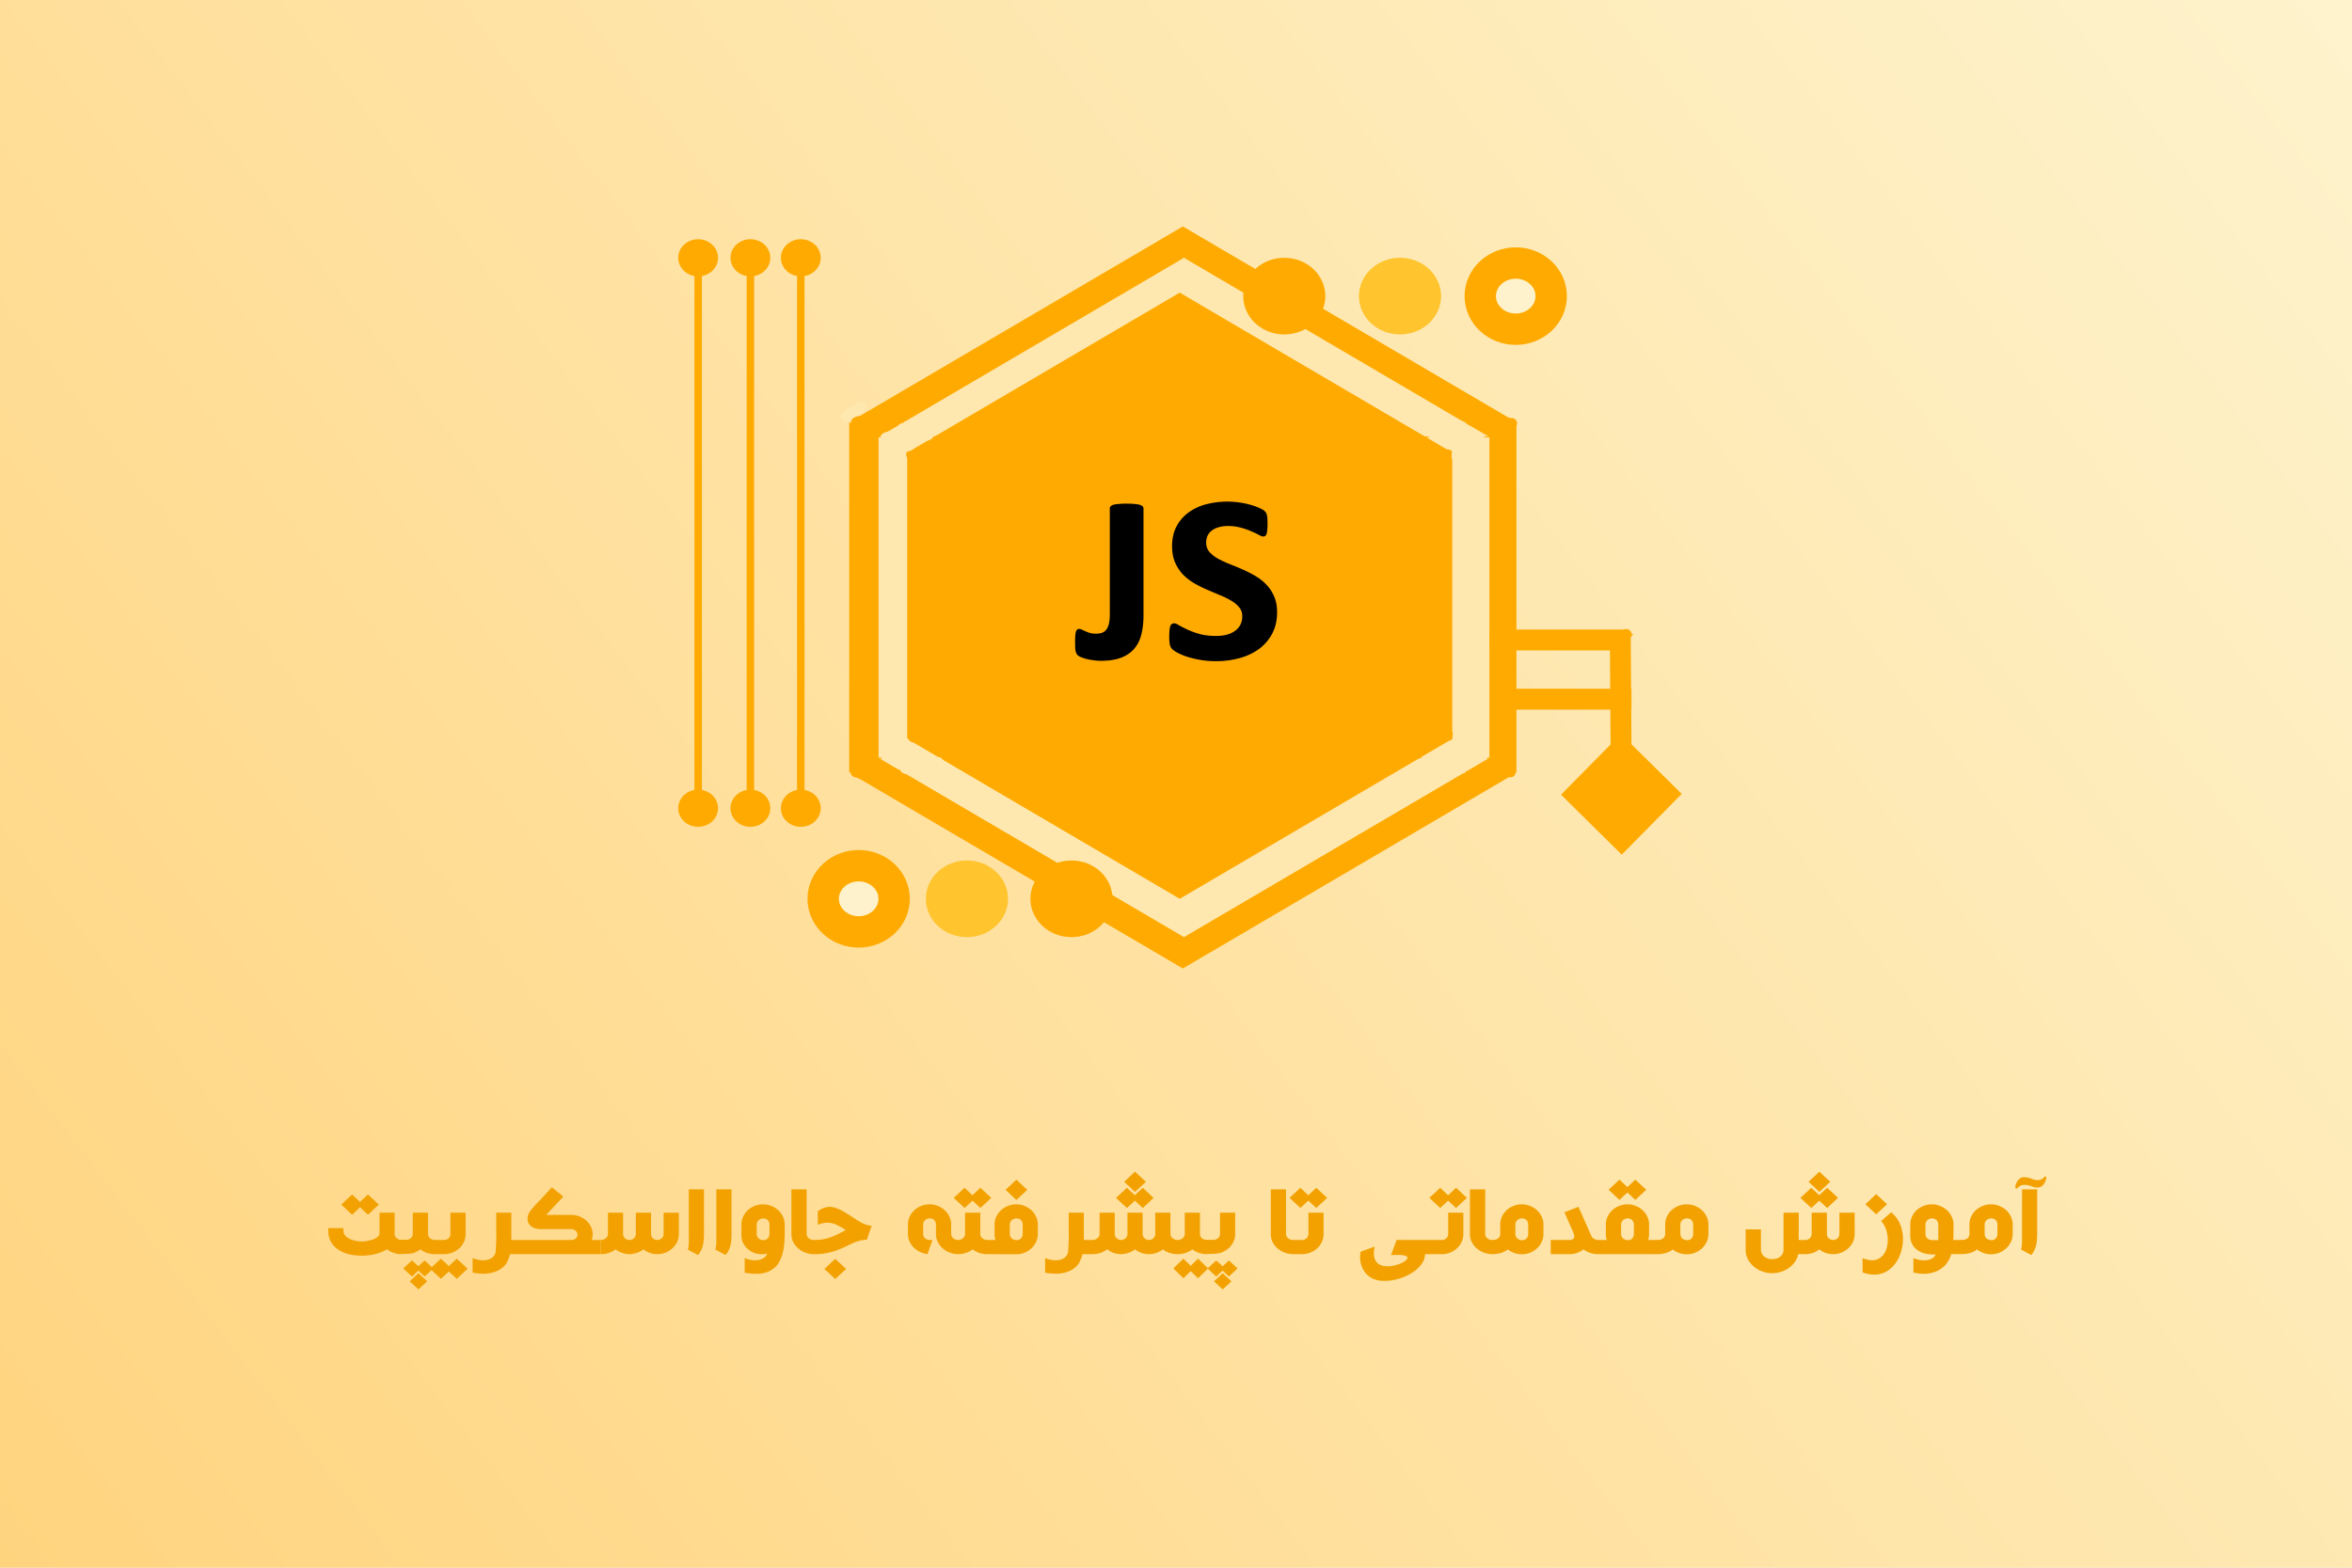 <svg xmlns="http://www.w3.org/2000/svg" fill="none" width="225" height="150" viewBox="0 0 225 150"><path d="M0 0h225v150H0z" fill="#E5E5E5"/><path d="M0 0h225v150H0z" fill="#fff"/><path d="M225 0H0v150h225V0Z" fill="#E5E5E5"/><path d="M225 0H0v150h225V0Z" fill="url(#a)"/><path d="m34.442 115 .759-.708 1.038.963-1.038.974-.754-.713-.764.713-1.032-.974 1.032-.963.759.708Zm3.31 3.057a.5.5 0 0 0 .06.25.66.66 0 0 0 .157.188.827.827 0 0 0 .223.114.929.929 0 0 0 .262.037V120a2.49 2.49 0 0 1-.803-.125 2.025 2.025 0 0 1-.631-.344 3.34 3.34 0 0 1-.524.266 4.482 4.482 0 0 1-1.24.307 5.374 5.374 0 0 1-.669.042 4.97 4.97 0 0 1-.792-.063 4.285 4.285 0 0 1-.748-.177 3.196 3.196 0 0 1-.653-.317c-.2-.129-.374-.28-.519-.454a2.14 2.14 0 0 1-.346-.604 2.199 2.199 0 0 1-.123-.755v-.266h1.451v.245a.7.7 0 0 0 .15.443c.101.128.235.236.403.323.167.083.36.149.58.198.22.045.448.069.686.073.03 0 .09-.004.179-.011a4.393 4.393 0 0 0 .703-.146c.134-.038.255-.086.363-.145a.997.997 0 0 0 .273-.219.427.427 0 0 0 .112-.292v-1.943h1.445v2.021Zm3.191 0a.5.5 0 0 0 .061.25.661.661 0 0 0 .157.188.83.83 0 0 0 .223.114.93.93 0 0 0 .262.037V120a2.56 2.56 0 0 1-.798-.12 2.174 2.174 0 0 1-.636-.338 2.166 2.166 0 0 1-.642.338c-.241.08-.662.11-1.26.089v-1.354c.401.02.643.019.725-.006a.624.624 0 0 0 .39-.302.504.504 0 0 0 .061-.25v-2.021h1.457v2.021Zm-1.747 4.542.832-.776.837.776-.837.771-.832-.771Zm-.619-1.229.832-.771.301.271c.111.1.214.196.307.286l.608-.557.826.771-.826.771-.608-.573-.608.573-.832-.771Zm5.965-3.292c0 .267-.053.517-.161.75a1.93 1.93 0 0 1-.441.609 2.082 2.082 0 0 1-.659.412 2.102 2.102 0 0 1-.798.151h-.954v-1.354h.943a.62.62 0 0 0 .424-.151.554.554 0 0 0 .14-.188.542.542 0 0 0 .055-.25v-2.021h1.451v2.042Zm-2.36 2.354.753.709.76-.709 1.043.964-1.044.969-.753-.704a49.943 49.943 0 0 0-.76.704l-1.037-.969 1.038-.964Zm6.735-2.307v.245a3.49 3.49 0 0 1 0 .276h.804V120h-.937a2.627 2.627 0 0 1-.157.495c-.07.17-.143.314-.217.432-.1.136-.222.26-.363.375a2.133 2.133 0 0 1-.486.302 2.818 2.818 0 0 1-.602.193c-.22.048-.46.073-.72.073-.153 0-.314-.009-.486-.026a4.721 4.721 0 0 1-.54-.078v-1.386c.174.066.345.117.512.151.171.038.331.058.48.058.142 0 .278-.016.408-.047a1.2 1.2 0 0 0 .362-.136.861.861 0 0 0 .436-.609v.01c.018-.229.033-.463.044-.703.015-.239.023-.496.023-.771v-.192c0-.066-.002-.134-.006-.204v-1.901h1.445v2.089Zm2.835-.521a1.703 1.703 0 0 1-.485-.057 1.395 1.395 0 0 1-.413-.182.996.996 0 0 1-.28-.308.81.81 0 0 1-.105-.416v-.078c0-.032.002-.061.005-.089.041-.222.117-.411.23-.568.115-.159.246-.317.395-.474l-.005.005a1.146 1.146 0 0 1 .061-.078l.396-.422.424-.447.419-.454c.138-.149.27-.293.396-.432l1.1.886-1.636 1.755h2.383a2.15 2.15 0 0 1 1.468.557c.186.167.331.363.435.589a1.632 1.632 0 0 1 .134.979 2.257 2.257 0 0 1-.067.276h.82V120H49.71v-1.354h4.9a.831.831 0 0 0 .279-.042.602.602 0 0 0 .2-.109.498.498 0 0 0 .117-.162.49.49 0 0 0 .04-.192.44.44 0 0 0-.045-.193.44.44 0 0 0-.123-.172.57.57 0 0 0-.195-.125.74.74 0 0 0-.274-.047h-2.857Zm13.187-1.568v2.042c0 .264-.054.512-.162.745a1.937 1.937 0 0 1-.44.609 2.142 2.142 0 0 1-1.44.568 2.22 2.22 0 0 1-.732-.12 2.164 2.164 0 0 1-.608-.338c-.19.145-.398.255-.625.328a2.756 2.756 0 0 1-.703.13 2.24 2.24 0 0 1-1.345-.458 2.155 2.155 0 0 1-.642.338 2.51 2.51 0 0 1-.792.12v-1.354a.81.81 0 0 0 .486-.151.623.623 0 0 0 .161-.188.503.503 0 0 0 .062-.25v-2.021h1.445v2.021a.6.6 0 0 0 .05.25.7.7 0 0 0 .14.183c.06.048.126.086.2.114a.631.631 0 0 0 .642-.114.615.615 0 0 0 .134-.183.543.543 0 0 0 .056-.25v-2.021h1.456v2.021a.6.6 0 0 0 .05.25.607.607 0 0 0 .33.297.878.878 0 0 0 .223.042.689.689 0 0 0 .413-.162.527.527 0 0 0 .184-.427v-2.021h1.457Zm2.405-2.234v4.24c0 .173-.006.352-.017.536a3.464 3.464 0 0 1-.078.547c-.041.177-.1.349-.179.516a1.505 1.505 0 0 1-.301.437l-.965-.515c.03-.122.052-.25.067-.386a3.47 3.47 0 0 0 .028-.458v-.104c0-.035-.003-.072-.006-.11v-4.703h1.45Zm2.634 0v4.24c0 .173-.006.352-.017.536a3.464 3.464 0 0 1-.078.547c-.041.177-.1.349-.179.516a1.507 1.507 0 0 1-.301.437l-.966-.515c.03-.122.053-.25.067-.386.02-.139.028-.292.028-.458v-.104a1.21 1.21 0 0 0-.005-.11v-4.703h1.45Zm2.41 4.261c0 .093.017.177.05.25a.673.673 0 0 0 .14.187c.06.049.125.087.196.115a.84.84 0 0 0 .228.041.544.544 0 0 0 .552-.323.608.608 0 0 0 .056-.27v-.881a.616.616 0 0 0-.055-.271.484.484 0 0 0-.14-.192.597.597 0 0 0-.413-.141.668.668 0 0 0-.424.167.573.573 0 0 0-.14.187.594.594 0 0 0-.05.25v.881Zm-1.15 2.317c.172.066.343.117.514.151a1.947 1.947 0 0 0 .854.021c.123-.024.234-.062.335-.115a.946.946 0 0 0 .463-.5 3.63 3.63 0 0 1-.268.053 2.095 2.095 0 0 1-1.004-.12 2.094 2.094 0 0 1-.62-.38 1.94 1.94 0 0 1-.43-.573 1.692 1.692 0 0 1-.156-.724v-1.032c0-.263.054-.512.162-.744a2.007 2.007 0 0 1 1.105-1.026c.253-.105.52-.157.804-.157.282 0 .548.052.798.157.252.1.472.237.658.411.19.174.339.379.447.615.111.232.167.481.167.744v.933c0 .326-.015.647-.045.963-.03.313-.083.61-.162.891a3.39 3.39 0 0 1-.306.776 2.11 2.11 0 0 1-.503.609 2.087 2.087 0 0 1-.73.401 3.036 3.036 0 0 1-.994.146c-.316 0-.679-.038-1.088-.114v-1.386Zm4.47-6.578h1.457v4.255a.5.5 0 0 0 .061.25.661.661 0 0 0 .157.188.809.809 0 0 0 .49.151V120c-.297 0-.578-.05-.842-.151a2.258 2.258 0 0 1-.686-.412 1.96 1.96 0 0 1-.469-.609 1.715 1.715 0 0 1-.167-.75v-4.276Zm4.192 6.646 1.043.969-1.043.963-1.033-.963 1.033-.969Zm3.024-1.823a2.183 2.183 0 0 0-.48.042 3.73 3.73 0 0 0-.458.125 3.782 3.782 0 0 0-.446.177c-.145.066-.29.133-.435.203-.201.097-.415.196-.642.297a6.18 6.18 0 0 1-.748.271 6.104 6.104 0 0 1-1.93.26v-1.354c.279 0 .535-.014.77-.042.234-.031.469-.081.703-.151a5.88 5.88 0 0 0 .742-.292c.264-.125.564-.281.899-.468a5.118 5.118 0 0 0-.877-.5 2.154 2.154 0 0 0-.904-.203c-.126 0-.264.017-.413.052a2.675 2.675 0 0 0-.469.151l-.005-1.292c.2-.149.394-.257.58-.323a1.644 1.644 0 0 1 1.1-.01c.186.059.372.135.558.229.186.094.368.198.547.312.182.115.357.228.524.339.149.101.298.2.446.297.153.097.306.184.458.26.156.077.313.141.469.193.156.049.314.076.474.083l-.463 1.344Zm5.39-.568a.59.59 0 0 0 .051.25.606.606 0 0 0 .33.297.89.89 0 0 0 .228.042h.28l-.475 1.344a2.288 2.288 0 0 1-.737-.214 2.149 2.149 0 0 1-.591-.422c-.168-.17-.3-.364-.397-.583a1.702 1.702 0 0 1-.145-.693v-.917c0-.263.054-.512.162-.744a2.012 2.012 0 0 1 1.1-1.026c.252-.105.52-.157.803-.157.283 0 .549.052.798.157.253.1.473.237.658.411.19.174.339.379.447.615.112.232.167.481.167.744v.896c0 .094.02.177.062.25a.66.66 0 0 0 .156.188.818.818 0 0 0 .223.114.908.908 0 0 0 .257.037V120a2.278 2.278 0 0 1-1.518-.563 1.997 1.997 0 0 1-.463-.609 1.667 1.667 0 0 1-.173-.75v-.896a.617.617 0 0 0-.056-.271.515.515 0 0 0-.33-.302.615.615 0 0 0-.222-.031.756.756 0 0 0-.23.047.589.589 0 0 0-.195.12.578.578 0 0 0-.139.187.594.594 0 0 0-.05.25v.875Zm3.963-4.406.753.714.759-.714 1.038.964-1.038.968-.753-.703c-.123.111-.251.231-.385.36a29.53 29.53 0 0 1-.374.343l-1.038-.968 1.038-.964Zm1.5 4.406c0 .094.02.177.057.25a.62.62 0 0 0 .162.188.823.823 0 0 0 .223.114.932.932 0 0 0 .262.037V120c-.286 0-.552-.04-.798-.12a2.178 2.178 0 0 1-.636-.338 2.158 2.158 0 0 1-.642.338 2.49 2.49 0 0 1-.787.12v-1.354a.805.805 0 0 0 .48-.151.619.619 0 0 0 .162-.188.5.5 0 0 0 .061-.25v-2.021h1.457v2.021Zm3.455-5.182 1.038.969-1.038.974-1.038-.974 1.038-.969Zm-.63 5.188c0 .093.016.177.05.25a.632.632 0 0 0 .145.187c.06.049.124.087.195.115.074.024.15.038.23.041a.548.548 0 0 0 .418-.13.608.608 0 0 0 .195-.463v-.881a.616.616 0 0 0-.056-.271.484.484 0 0 0-.14-.192.566.566 0 0 0-.195-.11.64.64 0 0 0-.223-.031.672.672 0 0 0-.424.167.544.544 0 0 0-.196.437v.881ZM94.391 120v-1.354h.842a1.724 1.724 0 0 1-.089-.568v-.917c0-.263.054-.512.162-.744.112-.236.26-.441.446-.615.19-.174.41-.311.659-.411.253-.105.52-.157.803-.157.283 0 .55.052.799.157.252.1.472.237.658.411.186.174.333.379.44.615.112.232.168.481.168.744v.917c0 .264-.056.514-.167.75a2.003 2.003 0 0 1-.441.615 2.168 2.168 0 0 1-.658.416c-.25.101-.516.151-.799.151l-2.823-.01Zm9.291-1.875v.245c.004.073.004.165 0 .276h.803V120h-.937a2.568 2.568 0 0 1-.156.495c-.071.17-.143.314-.218.432-.1.136-.221.26-.363.375a2.126 2.126 0 0 1-.485.302 2.803 2.803 0 0 1-.603.193 3.363 3.363 0 0 1-.72.073c-.152 0-.314-.009-.485-.026a4.71 4.71 0 0 1-.541-.078v-1.386c.174.066.346.117.513.151.171.038.331.058.48.058.141 0 .277-.016.407-.047.134-.028.255-.073.363-.136a.855.855 0 0 0 .279-.245.912.912 0 0 0 .156-.364v.01c.019-.229.034-.463.045-.703.015-.239.022-.496.022-.771v-.192c0-.066-.002-.134-.005-.204v-1.901h1.445v2.089Zm4.894-6.016 1.044.969-1.044.969-1.032-.969 1.032-.969Zm-.77 1.542.753.714.765-.714 1.032.964-1.032.968-.759-.703-.385.36c-.138.125-.262.239-.374.343l-1.043-.968 1.043-.964Zm4.163 2.385v2.021a.5.5 0 0 0 .061.25.62.62 0 0 0 .162.188.824.824 0 0 0 .223.114.913.913 0 0 0 .257.037V120c-.287 0-.552-.04-.798-.12a2.103 2.103 0 0 1-.631-.338 2.089 2.089 0 0 1-.602.333 2.414 2.414 0 0 1-.715.125c-.256 0-.5-.04-.731-.12a2.181 2.181 0 0 1-.608-.338 2.055 2.055 0 0 1-.625.328 2.764 2.764 0 0 1-.709.13 2.167 2.167 0 0 1-1.339-.464 2.083 2.083 0 0 1-.641.344c-.246.08-.51.12-.793.12v-1.354a.799.799 0 0 0 .485-.151.607.607 0 0 0 .162-.188.501.501 0 0 0 .062-.25v-2.021h1.451v2.021c0 .094.016.177.05.25a.72.72 0 0 0 .139.183c.06.048.125.086.196.114a.582.582 0 0 0 .44 0 .574.574 0 0 0 .391-.547v-2.021h1.451v2.021a.539.539 0 0 0 .184.427.644.644 0 0 0 .19.115.741.741 0 0 0 .223.047.823.823 0 0 0 .223-.042.54.54 0 0 0 .329-.297.533.533 0 0 0 .057-.25v-2.021h1.456Zm1.239 4.396.697.683.703-.683.966.933-.966.942-.697-.682c-.116.108-.235.222-.357.344l-.346.338-.96-.942.96-.933Zm1.585-2.375c0 .094.018.177.055.25a.62.62 0 0 0 .162.188.824.824 0 0 0 .223.114.934.934 0 0 0 .263.037V120c-.287 0-.553-.04-.798-.12a2.186 2.186 0 0 1-.637-.338 2.16 2.16 0 0 1-.641.338c-.242.08-.504.12-.787.12v-1.354a.805.805 0 0 0 .48-.151.62.62 0 0 0 .162-.188.511.511 0 0 0 .061-.25v-2.021h1.457v2.021Zm3.37-2.021v2.042c0 .267-.058.517-.173.75a1.896 1.896 0 0 1-.463.609 2.246 2.246 0 0 1-.692.412c-.261.101-.78.142-1.557.125v-1.354c.573.017.9.014.982-.011a.805.805 0 0 0 .229-.114.62.62 0 0 0 .162-.188.5.5 0 0 0 .061-.25v-2.021h1.451Zm-2.025 6.563.831-.771.837.771-.837.776-.831-.776Zm-.62-1.229.831-.766c.094.083.194.174.302.271.112.101.214.196.307.286l.608-.557.826.766-.826.771-.608-.568-.609.568-.831-.771Zm6.049-7.568h1.457v4.255a.5.5 0 0 0 .061.25.661.661 0 0 0 .156.188.805.805 0 0 0 .491.151V120c-.297 0-.578-.05-.842-.151a2.257 2.257 0 0 1-.687-.412 1.973 1.973 0 0 1-.469-.609 1.722 1.722 0 0 1-.167-.75v-4.276Zm3.588.563.765-.714 1.038.964-1.038.968-.759-.703c-.123.111-.251.231-.385.36-.134.125-.259.239-.374.343l-1.038-.968 1.038-.964.753.714Zm1.462 3.713c0 .267-.054.517-.162.75a1.916 1.916 0 0 1-.44.609 2.084 2.084 0 0 1-.659.412 2.102 2.102 0 0 1-.798.151h-.954v-1.354h.943a.63.63 0 0 0 .424-.151.54.54 0 0 0 .139-.188.532.532 0 0 0 .056-.25v-2.021h1.451v2.042ZM137.026 120h-.704c-.003.24-.061.469-.172.687a2.413 2.413 0 0 1-.458.615c-.19.191-.411.363-.664.516a5.092 5.092 0 0 1-.804.396 5.033 5.033 0 0 1-.876.255 4.487 4.487 0 0 1-1.256.073 2.219 2.219 0 0 1-.876-.256 2.043 2.043 0 0 1-.613-.52 2.14 2.14 0 0 1-.369-.693 2.572 2.572 0 0 1-.111-1.037 8.38 8.38 0 0 1 .028-.265l1.356-.495c-.026.149-.047.276-.062.38a2.538 2.538 0 0 0-.016.261c0 .232.035.428.106.588.07.16.165.288.284.386.123.097.262.166.419.208.156.042.319.062.491.062.227 0 .453-.027.681-.083.226-.052.431-.12.614-.203a1.94 1.94 0 0 0 .446-.271c.115-.097.173-.187.173-.271 0-.076-.082-.14-.246-.192-.163-.049-.437-.07-.82-.063l-.508.005.53-1.442 3.427.005V120Zm1.501-5.635.764-.714 1.038.964-1.038.968-.759-.703c-.122.111-.251.231-.385.36-.133.125-.258.239-.373.343l-1.039-.968 1.039-.964.753.714Zm1.462 3.713c0 .267-.054.517-.162.75a1.934 1.934 0 0 1-.441.609 2.08 2.08 0 0 1-.658.412 2.106 2.106 0 0 1-.798.151h-.955v-1.354h.944a.608.608 0 0 0 .423-.151.542.542 0 0 0 .14-.188.545.545 0 0 0 .056-.25v-2.021h1.451v2.042Zm.63-4.276h1.457v4.255a.5.5 0 0 0 .061.25.649.649 0 0 0 .157.188.799.799 0 0 0 .491.151V120c-.298 0-.579-.05-.843-.151a2.252 2.252 0 0 1-.686-.412 1.958 1.958 0 0 1-.469-.609 1.709 1.709 0 0 1-.168-.75v-4.276Zm4.347 4.261c0 .093.017.177.051.25a.67.67 0 0 0 .139.187.632.632 0 0 0 .424.156.533.533 0 0 0 .424-.13.577.577 0 0 0 .135-.193.61.61 0 0 0 .055-.27v-.881a.618.618 0 0 0-.055-.271.518.518 0 0 0-.33-.302.654.654 0 0 0-.229-.031.76.76 0 0 0-.229.047.59.59 0 0 0-.195.12.572.572 0 0 0-.19.437v.881Zm-2.282.578c.119.003.229-.004.33-.021a.84.84 0 0 0 .262-.099.536.536 0 0 0 .173-.182.548.548 0 0 0 .067-.276v-.902c0-.263.054-.512.161-.744.108-.236.255-.441.441-.615.19-.174.409-.311.659-.411.249-.105.517-.157.803-.157.283 0 .549.052.798.157.253.1.473.237.659.411.189.174.338.379.446.615.112.232.168.481.168.744v.917c0 .264-.056.514-.168.75a1.973 1.973 0 0 1-.446.615 2.168 2.168 0 0 1-.659.416 2.102 2.102 0 0 1-.798.151 2.16 2.16 0 0 1-1.345-.463c-.108.09-.221.163-.34.219-.115.055-.236.1-.363.135a3.366 3.366 0 0 1-.848.099v-1.359Zm8.315-3.172 1.255 2.833a.605.605 0 0 0 .268.25.845.845 0 0 0 .391.094V120c-.283 0-.547-.04-.792-.12a2.089 2.089 0 0 1-.637-.338 2.254 2.254 0 0 1-.613.338 2.15 2.15 0 0 1-.72.12h-1.803v-1.354h1.775a.685.685 0 0 0 .334-.073c.094-.052.14-.142.14-.271 0-.111-.046-.278-.14-.5v.005a348.272 348.272 0 0 1-.797-1.812l1.339-.526Zm4.079 2.594c0 .093.017.177.05.25a.694.694 0 0 0 .14.187.688.688 0 0 0 .429.156.533.533 0 0 0 .553-.323.61.61 0 0 0 .056-.27v-.881a.618.618 0 0 0-.196-.463.594.594 0 0 0-.413-.141.748.748 0 0 0-.228.047.588.588 0 0 0-.341.307.603.603 0 0 0-.05.25v.881Zm-.156-5.193.759.719.759-.719 1.043.969-1.043.974-.754-.714-.39.359c-.134.129-.259.247-.374.355l-1.038-.974 1.038-.969Zm3.582 7.13h-5.641v-1.354h.848a1.336 1.336 0 0 1-.072-.276 2.383 2.383 0 0 1-.017-.292v-.917c0-.263.054-.512.162-.744a2 2 0 0 1 1.105-1.026c.252-.105.52-.157.803-.157.283 0 .549.052.798.157.249.1.467.237.653.411.189.174.338.379.446.615.112.232.168.481.168.744v.917c0 .202-.028.391-.084.568h.831V120Zm2.244-1.937c0 .093.017.177.05.25a.69.69 0 0 0 .139.187.637.637 0 0 0 .424.156.545.545 0 0 0 .425-.13.59.59 0 0 0 .134-.193.61.61 0 0 0 .055-.27v-.881a.618.618 0 0 0-.055-.271.528.528 0 0 0-.134-.192.47.47 0 0 0-.196-.11.654.654 0 0 0-.229-.031.754.754 0 0 0-.228.047.595.595 0 0 0-.335.307.603.603 0 0 0-.05.25v.881Zm-2.283.578c.119.003.229-.004.33-.021a.84.84 0 0 0 .262-.099.536.536 0 0 0 .173-.182.538.538 0 0 0 .067-.276v-.902c0-.263.054-.512.162-.744.107-.236.255-.441.441-.615a2.14 2.14 0 0 1 .658-.411c.249-.105.517-.157.803-.157.283 0 .549.052.799.157.252.1.472.237.658.411.19.174.339.379.447.615.111.232.167.481.167.744v.917c0 .264-.056.514-.167.75a1.96 1.96 0 0 1-.447.615 2.111 2.111 0 0 1-1.457.567c-.256 0-.5-.041-.73-.125a2.134 2.134 0 0 1-.614-.338 1.59 1.59 0 0 1-.341.219c-.115.055-.236.1-.362.135a3.42 3.42 0 0 1-.849.099v-1.359Zm15.581-6.532 1.043.969-1.043.969-1.032-.969 1.032-.969Zm-.77 1.542.753.714.765-.714 1.037.964-1.037.968-.759-.703-.385.36c-.134.125-.259.239-.374.343l-1.044-.968 1.044-.964Zm-1.206 2.385v2.61h.62a.63.63 0 0 0 .424-.151.552.552 0 0 0 .139-.188.532.532 0 0 0 .056-.25v-2.021h1.457v2.021a.525.525 0 0 0 .184.427.693.693 0 0 0 .413.162.802.802 0 0 0 .217-.042.557.557 0 0 0 .33-.297.544.544 0 0 0 .055-.25v-2.021h1.457v2.042c0 .264-.054.512-.162.745a1.934 1.934 0 0 1-.441.609 2.137 2.137 0 0 1-1.445.568c-.26 0-.504-.04-.731-.12a2.116 2.116 0 0 1-.608-.338 2.16 2.16 0 0 1-.614.338 2.22 2.22 0 0 1-.731.12h-.664c-.06.278-.17.528-.33.75-.16.226-.353.418-.58.578a2.64 2.64 0 0 1-.748.365c-.271.087-.548.13-.831.13-.316 0-.627-.054-.932-.162a2.618 2.618 0 0 1-.815-.458 2.331 2.331 0 0 1-.575-.708 1.922 1.922 0 0 1-.217-.912v-1.953h1.456v1.927c0 .153.03.287.09.401.063.115.145.21.245.287.101.076.216.133.346.172.13.041.264.062.402.062.134 0 .266-.019.396-.057a.92.92 0 0 0 .592-.453.86.86 0 0 0 .094-.412v-3.521h1.451Zm7.411-1.781 1.044.974-1.044.964-1.032-.964 1.032-.974Zm1.434 1.74c.194.153.361.326.502.521.142.191.259.397.352.619.093.219.162.448.206.688.049.24.073.481.073.724a4.204 4.204 0 0 1-.329 1.625 3.234 3.234 0 0 1-.397.703 2.707 2.707 0 0 1-.541.568 2.356 2.356 0 0 1-1.506.515c-.32 0-.685-.069-1.094-.208v-1.365c.364.132.668.198.909.198.257 0 .479-.055.664-.166a1.39 1.39 0 0 0 .469-.433c.127-.184.22-.394.279-.63a3.002 3.002 0 0 0-.072-1.698 2.318 2.318 0 0 0-.48-.828l.965-.833Zm3.281 2.068c0 .093.017.177.051.25a.67.67 0 0 0 .139.187.644.644 0 0 0 .19.115c.074.024.15.038.229.041h.619v-1.474a.618.618 0 0 0-.056-.271.484.484 0 0 0-.139-.192.635.635 0 0 0-.424-.141.748.748 0 0 0-.229.047.6.6 0 0 0-.19.12.572.572 0 0 0-.19.437v.881Zm3.427 1.937h-.966a2.525 2.525 0 0 1-.396.839 2.462 2.462 0 0 1-1.378.927 3.297 3.297 0 0 1-.871.114c-.286 0-.61-.041-.971-.125v-1.375c.179.066.354.118.525.156a2.1 2.1 0 0 0 .843.027c.115-.021.221-.054.317-.099a.986.986 0 0 0 .268-.178.776.776 0 0 0 .185-.265.775.775 0 0 1-.129.01h-.145c-.153 0-.313-.012-.48-.036a2.685 2.685 0 0 1-.485-.12 2.135 2.135 0 0 1-.458-.224 1.677 1.677 0 0 1-.385-.344 1.68 1.68 0 0 1-.262-.479 1.932 1.932 0 0 1-.095-.635v-1.032c0-.263.054-.512.162-.744a1.95 1.95 0 0 1 .44-.615c.19-.174.41-.311.659-.411.249-.105.515-.157.798-.157.283 0 .549.052.798.157.253.1.474.237.664.411.19.174.339.379.446.615.112.232.168.481.168.744v.683c0 .17-.002.305-.006.406 0 .101-.002.179-.005.234 0 .056-.002.11-.006.162h.765V120Zm2.232-1.937c0 .093.017.177.05.25a.674.674 0 0 0 .14.187.666.666 0 0 0 .424.156.545.545 0 0 0 .424-.13.575.575 0 0 0 .134-.193.61.61 0 0 0 .055-.27v-.881a.618.618 0 0 0-.055-.271.517.517 0 0 0-.33-.302.652.652 0 0 0-.228-.031.754.754 0 0 0-.229.047.58.58 0 0 0-.195.12.574.574 0 0 0-.14.187.603.603 0 0 0-.05.25v.881Zm-2.283.578c.119.003.229-.004.33-.021a.83.83 0 0 0 .262-.099.526.526 0 0 0 .173-.182.538.538 0 0 0 .067-.276v-.902c0-.263.054-.512.162-.744.108-.236.255-.441.441-.615a2.14 2.14 0 0 1 .658-.411c.249-.105.517-.157.804-.157.282 0 .548.052.798.157.253.1.472.237.658.411.19.174.339.379.447.615.111.232.167.481.167.744v.917c0 .264-.056.514-.167.75a1.96 1.96 0 0 1-.447.615 2.11 2.11 0 0 1-1.456.567c-.257 0-.501-.041-.731-.125a2.134 2.134 0 0 1-.614-.338 1.61 1.61 0 0 1-.34.219c-.116.055-.237.1-.363.135a3.42 3.42 0 0 1-.849.099v-1.359Zm5.218-4.954c-.007-.295.101-.571.324-.828.13-.149.312-.224.547-.224a2.1 2.1 0 0 1 .731.167c.189.076.37.115.541.115.275 0 .508-.12.698-.36l.145.063c-.123.67-.419 1.005-.887 1.005-.16 0-.332-.035-.514-.104-.268-.101-.495-.151-.681-.151a.903.903 0 0 0-.748.364l-.156-.047Zm2.093.115v4.24c0 .173-.006.352-.017.536a3.384 3.384 0 0 1-.078.547 2.608 2.608 0 0 1-.179.516 1.49 1.49 0 0 1-.301.437l-.966-.515c.06-.237.09-.518.09-.844v-4.917h1.451Z" fill="#F2A100"/><path d="m113.153 21.667 31.804 18.668H81.349l31.804-18.668Zm0 71L81.349 73.999h63.608l-31.804 18.668Zm31.915-52.23h-63.83v33.46h63.83v-33.46Z" fill="#FA0"/><path d="m113.264 24.667 29.116 17.09H84.147l29.117-17.09Zm0 65L84.147 72.576h58.233l-29.116 17.09Zm29.218-47.816H84.046v30.632h58.436V41.85Z" fill="#FEE8B0"/><path d="m112.857 28 25.981 15.25H86.876L112.857 28Zm0 58-25.98-15.25h51.961L112.857 86Zm26.072-42.667H86.786v27.334h52.143V43.333Z" fill="#FA0"/><path d="M109.39 58.898c0 .669-.069 1.273-.207 1.812-.13.532-.358.987-.684 1.367-.317.372-.736.657-1.257.855-.521.197-1.164.296-1.929.296a4.75 4.75 0 0 1-.732-.057 5.322 5.322 0 0 1-.66-.125 4.333 4.333 0 0 1-.512-.171 1.085 1.085 0 0 1-.293-.16.829.829 0 0 1-.207-.365 1.66 1.66 0 0 1-.049-.33 13.212 13.212 0 0 1 0-1.14c.016-.181.036-.322.061-.42.032-.107.073-.18.122-.217a.32.32 0 0 1 .207-.069.55.55 0 0 1 .256.08c.098.046.208.095.33.148.122.054.265.107.428.16.162.045.354.068.573.068.22 0 .411-.026.574-.08a.887.887 0 0 0 .415-.296 1.46 1.46 0 0 0 .256-.57c.057-.235.086-.539.086-.911V48.645c0-.076.024-.141.073-.194a.606.606 0 0 1 .256-.148c.122-.038.289-.065.501-.08a7.49 7.49 0 0 1 .781-.034c.309 0 .566.011.769.034.203.015.366.042.488.08.13.038.22.087.269.148a.254.254 0 0 1 .085.194v10.253Zm12.781-.319c0 .775-.155 1.455-.464 2.04a4.344 4.344 0 0 1-1.257 1.47 5.692 5.692 0 0 1-1.856.877 8.408 8.408 0 0 1-2.27.296 8.76 8.76 0 0 1-1.526-.125 9.81 9.81 0 0 1-1.233-.297 6.236 6.236 0 0 1-.903-.375 2.672 2.672 0 0 1-.513-.342.869.869 0 0 1-.232-.422 4.074 4.074 0 0 1-.061-.809c0-.235.008-.433.025-.592.016-.16.04-.289.073-.388a.441.441 0 0 1 .146-.205.375.375 0 0 1 .22-.068c.114 0 .273.065.476.194.212.121.48.258.806.41.325.152.712.292 1.159.421.456.122.981.183 1.575.183.391 0 .741-.042 1.05-.126.309-.09.57-.216.781-.376.22-.159.387-.357.501-.592.114-.236.171-.498.171-.786 0-.334-.098-.62-.293-.855a2.696 2.696 0 0 0-.77-.638 6.937 6.937 0 0 0-1.061-.524c-.399-.167-.81-.342-1.233-.524a12.336 12.336 0 0 1-1.233-.615 5.32 5.32 0 0 1-1.074-.832 4.013 4.013 0 0 1-.757-1.15c-.195-.441-.293-.969-.293-1.584 0-.707.138-1.326.415-1.857.285-.54.663-.984 1.135-1.333a4.986 4.986 0 0 1 1.685-.798 7.925 7.925 0 0 1 2.063-.262c.374 0 .748.027 1.123.08a8.12 8.12 0 0 1 1.049.216c.326.091.615.194.867.308.252.114.419.209.501.285a.69.69 0 0 1 .232.41c.024.083.04.194.048.33.008.13.013.293.013.49 0 .22-.008.407-.025.559a1.454 1.454 0 0 1-.061.376.383.383 0 0 1-.122.216.292.292 0 0 1-.207.068c-.09 0-.232-.053-.428-.16a8.495 8.495 0 0 0-.72-.341 6.282 6.282 0 0 0-.989-.342 4.5 4.5 0 0 0-1.233-.16c-.35 0-.655.043-.915.126-.261.076-.48.186-.659.33a1.353 1.353 0 0 0-.391.502 1.636 1.636 0 0 0-.122.626c0 .327.094.612.281.855.195.235.451.448.769.638.325.182.691.357 1.099.524.406.16.821.33 1.245.513.423.182.838.391 1.245.626.407.228.769.505 1.086.832.317.319.574.699.769 1.14.196.432.293.945.293 1.537Z" fill="#000"/><path d="M122.857 32c2.17 0 3.929-1.642 3.929-3.667s-1.759-3.666-3.929-3.666c-2.169 0-3.928 1.641-3.928 3.666S120.688 32 122.857 32ZM102.5 89.667c2.17 0 3.929-1.642 3.929-3.667s-1.759-3.667-3.929-3.667-3.928 1.642-3.928 3.667 1.758 3.667 3.928 3.667Z" fill="#FA0"/><path d="M92.5 89.667c2.17 0 3.929-1.642 3.929-3.667s-1.76-3.667-3.929-3.667c-2.17 0-3.928 1.642-3.928 3.667s1.758 3.667 3.928 3.667Z" fill="#FFC42E"/><path d="M148.393 28.333c0 1.75-1.519 3.167-3.393 3.167-1.874 0-3.393-1.418-3.393-3.167 0-1.748 1.519-3.166 3.393-3.166 1.874 0 3.393 1.417 3.393 3.166ZM85.536 86c0 1.749-1.52 3.167-3.393 3.167-1.874 0-3.393-1.418-3.393-3.167 0-1.749 1.519-3.167 3.393-3.167 1.874 0 3.393 1.418 3.393 3.167Z" fill="#FEF2CC" stroke="#FA0" stroke-width="3"/><path d="M133.928 32c2.17 0 3.929-1.642 3.929-3.667s-1.759-3.666-3.929-3.666c-2.169 0-3.928 1.641-3.928 3.666S131.759 32 133.928 32Z" fill="#FFC42E"/><path d="M76.607 22.889c-1.052 0-1.904.796-1.904 1.778 0 .981.852 1.777 1.904 1.777s1.905-.796 1.905-1.777c0-.982-.853-1.778-1.905-1.778Zm0 52.667c-1.052 0-1.904.795-1.904 1.777 0 .982.852 1.778 1.904 1.778s1.905-.796 1.905-1.778-.853-1.777-1.905-1.777Zm-.357-50.89v52.667h.714V24.667h-.714Zm-4.464-1.777c-1.052 0-1.905.796-1.905 1.778 0 .981.853 1.777 1.905 1.777s1.904-.796 1.904-1.777c0-.982-.852-1.778-1.904-1.778Zm0 52.667c-1.052 0-1.905.795-1.905 1.777 0 .982.853 1.778 1.905 1.778s1.904-.796 1.904-1.778-.852-1.777-1.904-1.777Zm-.357-50.89v52.667h.714V24.667h-.714Zm-4.643-1.777c-1.052 0-1.905.796-1.905 1.778 0 .981.853 1.777 1.905 1.777s1.904-.796 1.904-1.777c0-.982-.852-1.778-1.904-1.778Zm0 52.667c-1.052 0-1.905.795-1.905 1.777 0 .982.853 1.778 1.905 1.778s1.904-.796 1.904-1.778-.852-1.777-1.904-1.777Zm-.357-50.89v52.667h.714V24.667h-.714Z" fill="#FA0"/><path d="M142.857 66.902h13.214M142.5 61.236h13.214" stroke="#FA0" stroke-width="2"/><path d="M143.375 73.438c-.242.173-.53.367-.812.468-.132.047-.232.028-.348.094-.257.147-.433.188-.746.188h-.75c-.047 0-.268.08-.236.152.043.102.77.035.895.035.233 0 .782.1.997-.014.228-.12.472-.402.736-.424.27-.021.466-.187.764-.187.171 0 .625-.089.625.125M137 70.75c.58-.345.917-.375 1.562-.375" stroke="#FA0" stroke-linecap="round"/><path d="M137.375 70.563c-1.737 0-3.593-.1-5.292.312-.894.217-1.825.334-2.743.371-.441.019-.933.04-1.375-.01-.591-.066-1.18-.14-1.771-.208-.446-.051-.919-.009-1.35-.157-.59-.202-1.315-.241-1.809-.645-.126-.103.843.071.965.087 1.13.14 2.24.428 3.382.437 1.269.01 2.539-.125 3.806-.125m-12.938-.25c-2.441.196-4.88.134-7.285.674-.961.215-2.146.287-3.125.187-.051-.005-.459-.055-.34-.174.106-.106.37-.112.486-.132a20.674 20.674 0 0 1 2.57-.291c1.721-.076 3.446-.108 5.166-.201 1.266-.07 2.63-.08 3.868-.372.754-.177 1.574-.08 2.316.087.359.08.793.086.983.41.037.062.229.194.16.284-.138.18-.862-.11-1.035-.16-.865-.25-1.68-.25-2.573-.25-.126 0-.507-.027-.438.216.023.078.379.036.424.038.394.017.769.184 1.156.184.959 0-1.916-.063-2.875-.063-2.414 0-4.833.109-7.243.25-1.895.112-3.79.28-5.691.247-1.027-.017-2.1-.093-3.052-.496-.425-.18-1.125-.42-1.583-.438-.1-.004.183.079.278.111.724.247 1.451.48 2.187.688.91.257 1.855.49 2.806.513.656.017 1.203-.134 1.837-.246.218-.039.465-.093.652-.222.111-.077.24-.266.039-.31-1.069-.226-2.174-.15-3.254-.093-.346.018-.681.059-1.028.059-.144 0 .02-.112.08-.125.802-.169 1.697-.063 2.514-.063.087 0 .729-.02.34-.048-1.167-.082-2.335.248-3.5.285-1.994.062-4.07-.001-6.028-.42-.673-.145-1.306-.317-2-.317-.196 0-.393-.01-.586.032-.234.05-.455.21-.691.219-.785.027-1.57.187-2.347.187h-2.16c-.35 0-.801.098-1.084-.156-.034-.031 1.176-.203 1.344-.212a9.934 9.934 0 0 1 1.906.09c1.028.142 2.19.476 3.22.243.513-.116 1.03-.09 1.555-.09.212 0 .372-.034.531.125" stroke="#FA0" stroke-linecap="round"/><path d="M89.75 70.125c-.498.097-.956.313-1.469.313-.178 0-.368.062-.562.062-.065 0-.215-.028-.268.014-.09.072-.055-.035-.138-.076m-1.376 4c-.11-.019-1.261-.126-.624-.126h.437c.085 0 .09-.017.153-.058.104-.07-.23.112-.354.121-.145.01-.305.055-.424.063-.153.008-.344.057-.188-.09.222-.21.636-.223.938-.223.067 0 .348.107.188.125-.322.036-.616.125-.952.125H84.5c-.215 0-.329-.093-.535-.139-.303-.067-1.05.096-1.291-.097-.059-.047-.272-.08-.362-.125-.142-.071-.288-.09-.437-.139m2.5-33.625h-.712 1.899c.102 0 .326.042.403-.035.22-.22-.242-.202-.392-.278-.2-.1-.689-.123-.913-.058-.289.082-.521.184-.847.184-.124 0-.206.062-.344.062-.18 0-.282.125-.438.125-.305 0-.592.063-.906.063-.177 0-.292.18-.07.187.727.025 1.414.313 2.132.313m9.438 2.5c-.843.018-1.677.187-2.514.187h-3.924m6.688-.125c.7 0 1.392-.05 2.09-.063.345-.006.674-.136 1.014-.187.47-.07.95-.075 1.424-.111 1.505-.116 3.009-.139 4.521-.139a4 4 0 0 1 .888.097c.389.083.796-.013 1.188.042.806.113 1.652.048 2.465.048h5.16" stroke="#FA0" stroke-linecap="round"/><path d="M132.938 42.875c-2.477.667-5.192 1.101-7.782.934a31.762 31.762 0 0 0-2.055-.059c-.733 0-1.467-.188-2.212-.188-1.211 0-2.511.133-3.715-.013-1.832-.222-3.664-.174-5.514-.174-.394 0-1.002.114-1.379-.031-.029-.012-.365-.053-.274-.108.346-.21.994-.15 1.368-.16.776-.021 1.551.011 2.326.049 1.172.057 2.339.052 3.511.066 1.194.014 2.389.155 3.58.246a46.14 46.14 0 0 0 3.555.126c.344 0 .702.029 1.042-.014.332-.043.693-.174 1.014-.174.227 0 .436-.063.66-.063.34 0 .68-.05 1.02-.058.637-.017 1.256.089 1.889.117.633.03 1.368-.083 1.979-.246.463-.123.98-.063 1.455-.063.193 0 .788-.107.955.014.578.42 1.608.236 2.295.236.254 0 .783-.096.983.05.064.046.186 0 .26.017.081.018.009.121.132.121h.469m5.062-2.875h-1.281c-.242 0-.428-.237-.656-.25-.147-.008-.462-.02-.594-.094-.079-.044-.226.006-.281-.062-.041-.052-.122-.148-.188-.157-.155-.019.077-.062.125-.062.334 0 .649.125.973.125.327 0 .608.188.937.188h.715c.516 0 .802.187 1.313.187" stroke="#FA0" stroke-linecap="round"/><path d="M140.125 71.688c-.058-.256-.046-.812-.281-1-.059-.047-.192-.078-.216-.16-.155-.544-.228-.018-.125.32.139.45.314.896.497 1.308.088.198.111.143-.094.097a2.455 2.455 0 0 0-.562-.066c-.559 0-1.066.063-1.625.063-.123 0-.217.141-.313.215-.089.07-.267.035-.375.035-.05 0-.274.062-.309.097-.051.051.09.136.09.247 0 .18-.402.26-.548.142-.116-.093.122-.049.187-.049h.896c.978 0 1.88-.437 2.854-.437.272 0 .545-.063.799-.063.13 0 .45-.122.549-.2.217-.175.631.07.138-.188-.306-.162-.466-.174-.812-.174m-1.125-29.438c-.063.325-.106.607-.191.903-.025.086-.097.198-.135.285-.091.204-.049-.063-.049-.156 0-.177.175-.6.028-.747-.102-.102-.265-.057-.354-.146-.021-.02.026-.223.01-.295-.045-.203-.363-.458-.496-.625-.079-.098-.329.007-.438-.045-.119-.056-.227-.136-.347-.17-.151-.043-.554-.098-.653-.222-.084-.105-.257-.034-.25.093.007.114.376.063.465.063.276 0 .525.033.785.063.261.029.433.25.688.25.241 0 .501.168.736.187.128.01.251.09.361.121.122.035.288-.043.403.018.21.111.353.236.625.236.269 0 .543-.016.812 0 .082.005.048.07.076.125.024.044.182.047.136.066-.188.075-.321.14-.511.198-.179.055-.755-.032-.826.111m-53.75-1.625c-.075-.03-.443-.217-.549-.111-.125.125.198.111.237.111.2 0 .338.005.486.139.243.222.345.324.326.673-.01.18-.438.114-.549.313-.194.35.113-.033.223.076.18.18-.09.361-.237.361-.103 0-.57.054-.548 0 .12-.289.188-.494.5-.624.375-.157.725-.126 1.097-.237.193-.057.452-.127.639-.139.121-.007.551-.124.125-.124h-1.201c-.497 0-.95.098-1.424.124-.22.013-.42-.014-.625.077-.204.09-.431.014-.625.111m-2.375-2.938c-.25.243-.494.5-.844.5-.225 0-.344.376-.594.376M87.814 73.5c-.14.023-1.176.213-1.247-.035-.023-.082-.039-.391.059-.403.225-.026.134-.431 0-.513-.267-.163-.525-.48-.906-.268-.26.145-1.19-.031-.893-.031h1.862c.349 0 .927.124 1.19.344.258.215.7.006.948.205.147.116.735.138.924.138" stroke="#FEE8B0" stroke-linecap="round"/><path d="m155.143 81.773 5.734-5.812-5.812-5.735-5.734 5.812 5.812 5.735ZM154 60.507l.104 15.5 2-.014-.104-15.5-2 .014Z" fill="#FA0"/><path d="M154.871 60.847c.059.138.309.457.494.252.075-.083.047-.175.074-.27.008-.027.142-.175.142-.134 0 .077-.228.134-.263.193-.064.107-.157.195-.245.283a1.606 1.606 0 0 1-.445.323" stroke="#FA0" stroke-linecap="round"/><defs><linearGradient id="a" x1="0" x2="214.289" y1="150" y2="-13.996" gradientUnits="userSpaceOnUse"><stop stop-color="#FFD47F"/><stop offset="1" stop-color="#FEF3CD"/></linearGradient></defs></svg>